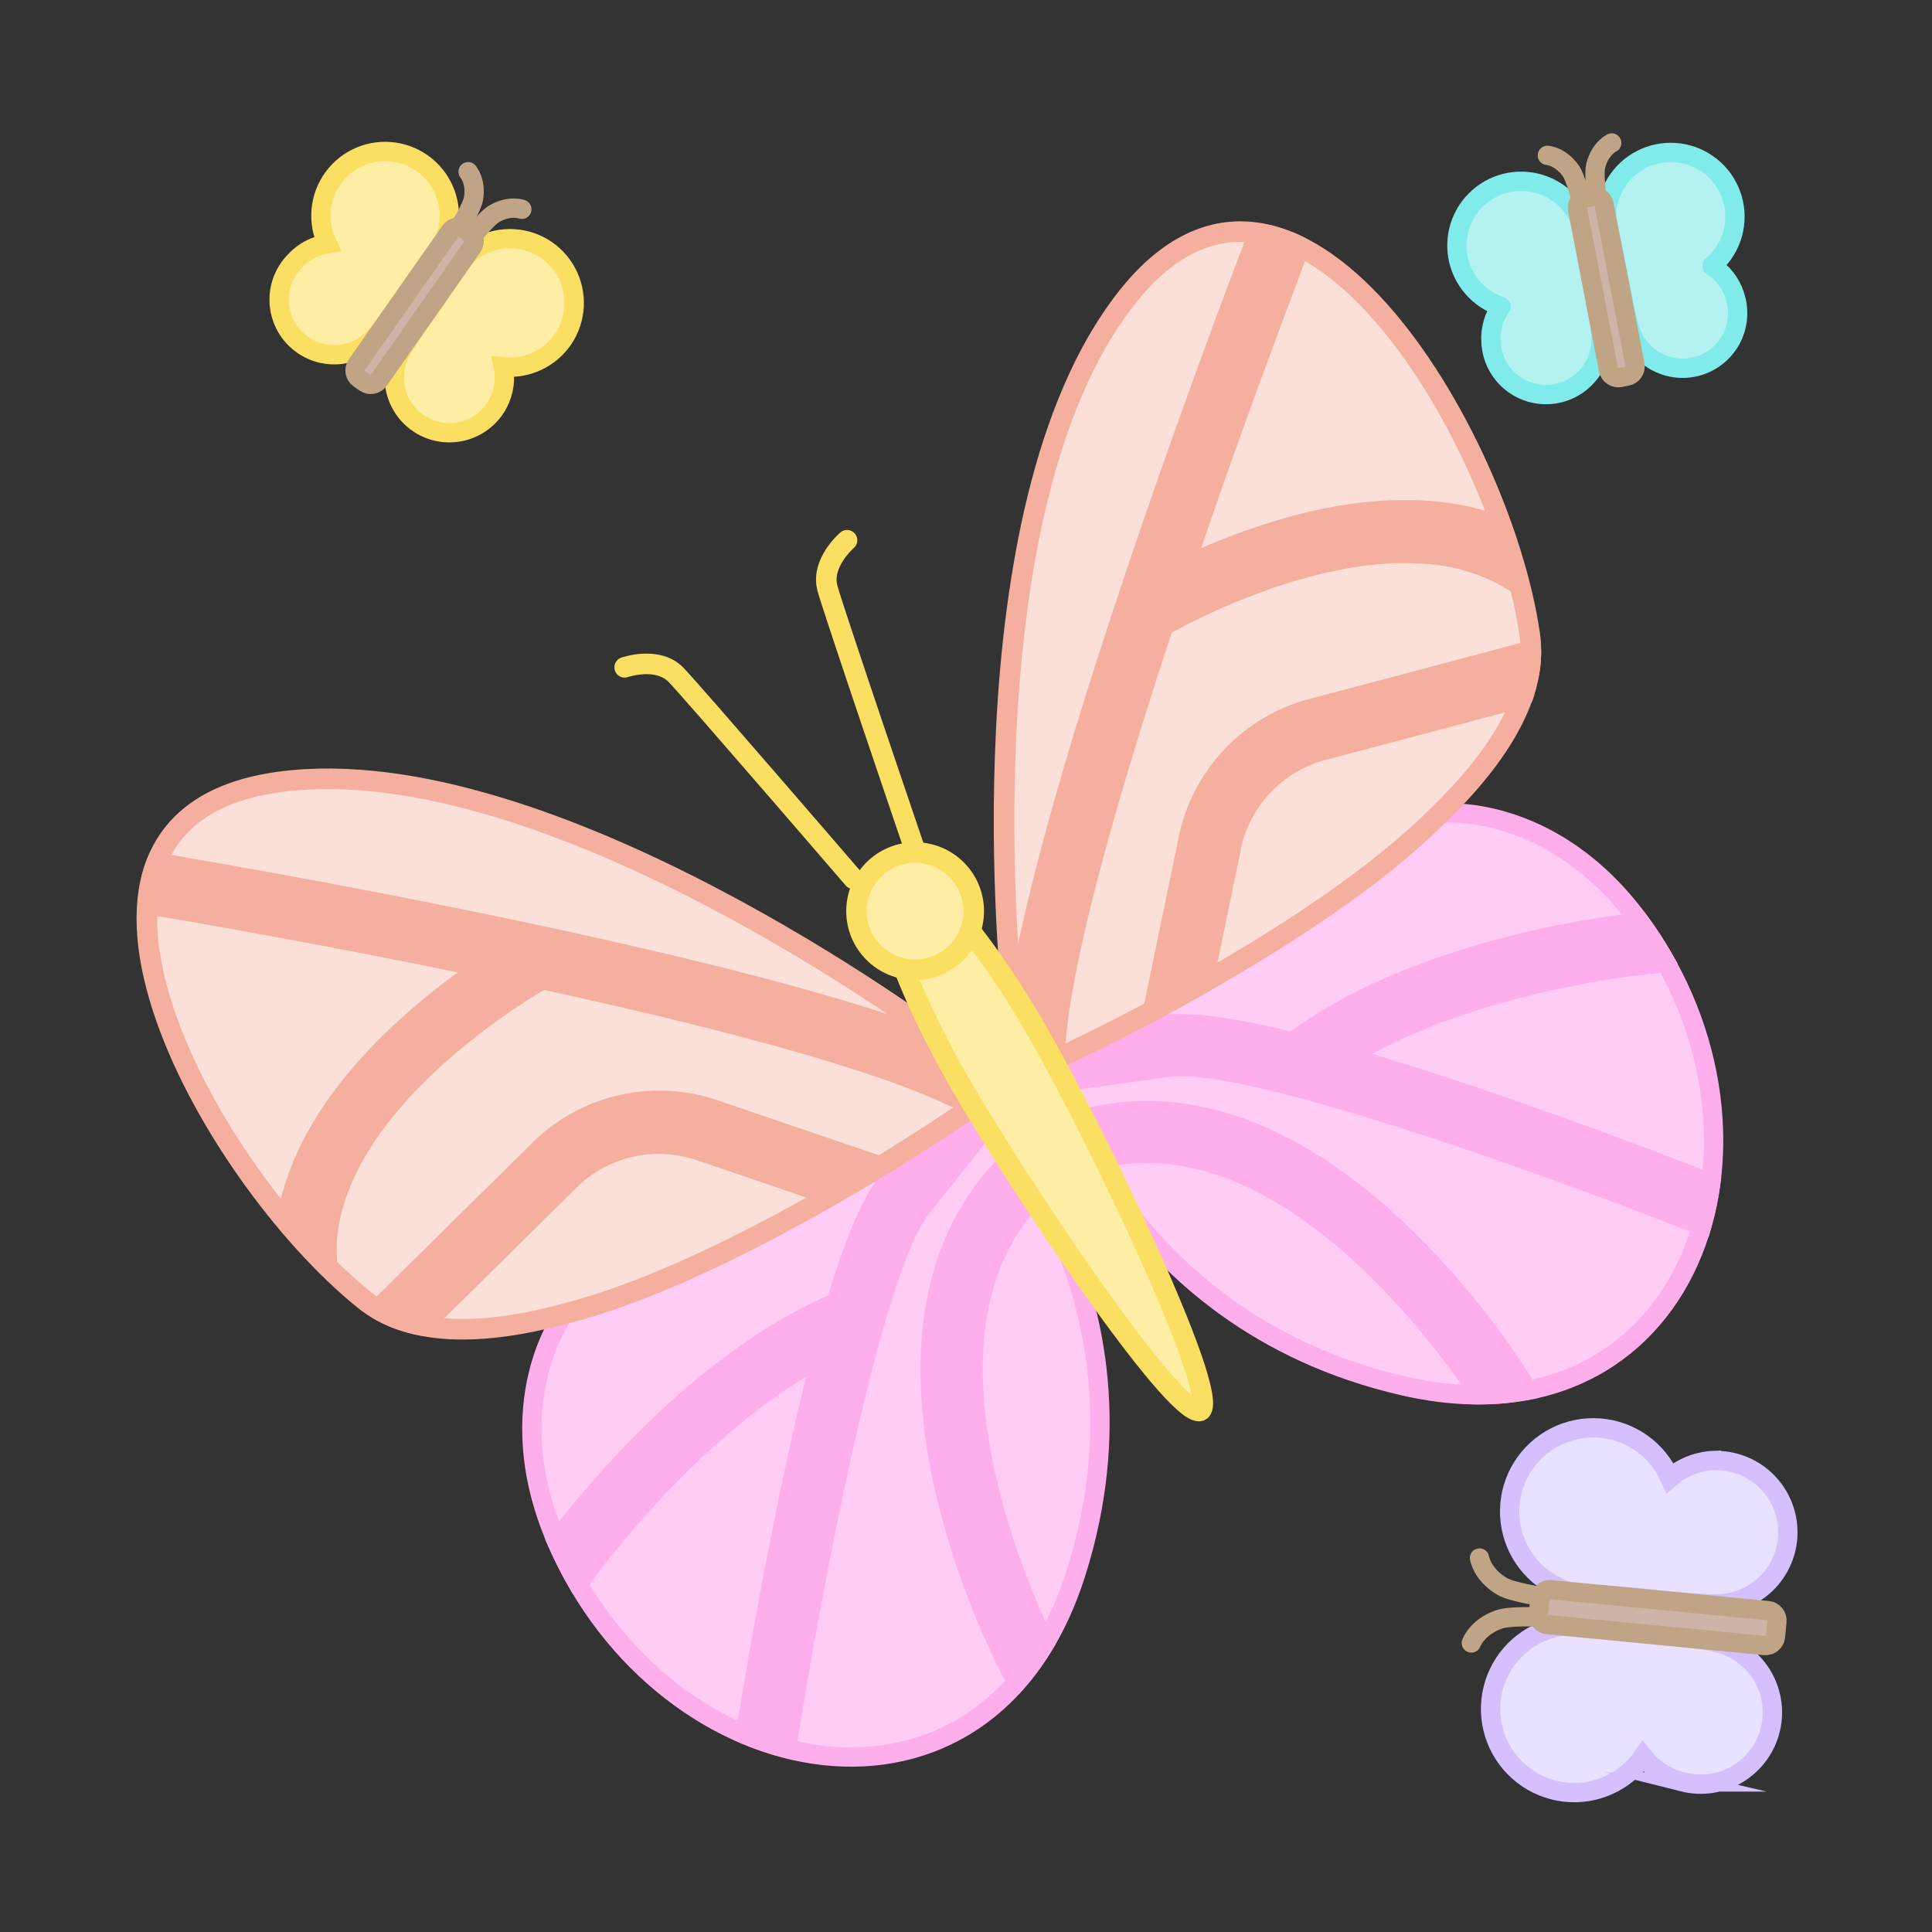 <svg width="64" height="64" viewBox="0 0 64 64" fill="none" xmlns="http://www.w3.org/2000/svg">
<rect x="0" y="0" width="64" height="64" fill="#333333" stroke="none"/>
<path d="M16.507 13.348C16.697 12.98 16.756 12.558 16.674 12.152C17.059 12.192 17.448 12.127 17.798 11.962C18.149 11.798 18.448 11.54 18.663 11.219C18.879 10.896 19.002 10.522 19.02 10.135C19.038 9.748 18.951 9.364 18.766 9.023C18.582 8.682 18.309 8.398 17.975 8.201C17.641 8.005 17.26 7.903 16.873 7.907C16.486 7.91 16.107 8.02 15.777 8.223C15.447 8.426 15.179 8.716 15.002 9.06C14.732 9.583 13.586 11.054 13.265 11.675C13.155 11.888 13.088 12.12 13.068 12.359C13.048 12.598 13.075 12.838 13.148 13.066C13.295 13.527 13.62 13.911 14.05 14.133C14.479 14.354 14.98 14.396 15.441 14.249C15.902 14.102 16.285 13.778 16.507 13.348Z" fill="#FDEDA5" stroke="#FBDF63" stroke-width="0.64" stroke-miterlimit="10"/>
<path d="M9.778 8.64C10.059 8.336 10.435 8.136 10.844 8.074C10.675 7.726 10.604 7.339 10.639 6.953C10.674 6.568 10.813 6.199 11.042 5.887C11.271 5.575 11.58 5.331 11.937 5.182C12.294 5.033 12.685 4.983 13.068 5.04C13.45 5.096 13.811 5.256 14.11 5.502C14.408 5.748 14.634 6.07 14.763 6.435C14.892 6.8 14.919 7.193 14.842 7.572C14.764 7.951 14.584 8.302 14.322 8.586C13.921 9.016 12.932 10.596 12.46 11.109C12.301 11.296 12.105 11.449 11.886 11.559C11.666 11.668 11.427 11.733 11.181 11.748C10.936 11.762 10.691 11.728 10.459 11.646C10.228 11.563 10.016 11.435 9.835 11.269C9.654 11.102 9.509 10.901 9.408 10.678C9.307 10.454 9.252 10.212 9.247 9.966C9.242 9.721 9.286 9.477 9.377 9.249C9.469 9.021 9.605 8.814 9.778 8.64Z" fill="#FDEDA5" stroke="#FBDF63" stroke-width="0.64" stroke-miterlimit="10"/>
<path d="M12.551 12.594L15.648 8.172C15.752 8.023 15.716 7.818 15.567 7.714L15.376 7.579C15.227 7.475 15.022 7.511 14.917 7.66L11.82 12.082C11.716 12.231 11.752 12.436 11.9 12.54L12.092 12.675C12.241 12.779 12.446 12.743 12.551 12.594Z" fill="#CEB4A7" stroke="#BFA586" stroke-width="0.64" stroke-miterlimit="10"/>
<path d="M17.287 6.934C17.287 6.934 16.892 6.781 16.378 7.077C16.122 7.222 15.676 7.802 15.676 7.802" stroke="#BFA586" stroke-width="0.64" stroke-miterlimit="10" stroke-linecap="round"/>
<path d="M15.507 5.688C15.507 5.688 15.785 6.007 15.684 6.584C15.634 6.872 15.242 7.492 15.242 7.492" stroke="#BFA586" stroke-width="0.64" stroke-miterlimit="10" stroke-linecap="round"/>
<path d="M57.456 9.757C57.324 9.365 57.062 9.029 56.713 8.806C57.01 8.558 57.232 8.233 57.358 7.867C57.483 7.501 57.506 7.107 57.425 6.729C57.343 6.351 57.16 6.002 56.895 5.72C56.63 5.438 56.293 5.234 55.921 5.129C55.548 5.024 55.154 5.023 54.781 5.126C54.408 5.229 54.07 5.431 53.803 5.711C53.537 5.992 53.352 6.34 53.268 6.717C53.184 7.095 53.206 7.489 53.329 7.855C53.517 8.415 53.777 10.261 54 10.927C54.073 11.158 54.191 11.372 54.349 11.557C54.505 11.741 54.698 11.893 54.914 12.002C55.13 12.112 55.366 12.177 55.607 12.194C55.849 12.212 56.092 12.181 56.321 12.103C56.551 12.026 56.763 11.903 56.944 11.743C57.126 11.583 57.274 11.388 57.38 11.17C57.485 10.952 57.546 10.715 57.559 10.473C57.572 10.232 57.537 9.989 57.456 9.761V9.757Z" fill="#B3F2F0" stroke="#81EBEB" stroke-width="0.64" stroke-linejoin="round"/>
<path d="M49.39 11.313C49.366 10.899 49.484 10.49 49.726 10.153C49.358 10.032 49.03 9.814 48.778 9.52C48.525 9.227 48.357 8.871 48.292 8.489C48.227 8.108 48.268 7.716 48.409 7.355C48.55 6.995 48.787 6.68 49.094 6.445C49.401 6.209 49.766 6.061 50.151 6.018C50.535 5.975 50.925 6.037 51.276 6.198C51.628 6.36 51.929 6.614 52.147 6.934C52.365 7.253 52.492 7.627 52.514 8.013C52.547 8.602 52.992 10.412 53.032 11.109C53.05 11.351 53.02 11.594 52.943 11.824C52.867 12.055 52.745 12.267 52.585 12.449C52.425 12.632 52.23 12.78 52.012 12.887C51.794 12.993 51.557 13.055 51.315 13.068C51.073 13.082 50.83 13.047 50.602 12.966C50.373 12.884 50.163 12.758 49.984 12.595C49.805 12.431 49.66 12.234 49.558 12.014C49.456 11.793 49.399 11.555 49.39 11.313Z" fill="#B3F2F0" stroke="#81EBEB" stroke-width="0.64" stroke-linejoin="round"/>
<path d="M54.159 12.075L53.137 6.774C53.102 6.595 52.93 6.479 52.752 6.513L52.522 6.557C52.343 6.592 52.226 6.764 52.261 6.943L53.283 12.244C53.317 12.422 53.489 12.539 53.668 12.505L53.898 12.46C54.076 12.426 54.193 12.254 54.159 12.075Z" fill="#CEB4A7" stroke="#BFA586" stroke-width="0.64" stroke-miterlimit="10"/>
<path d="M53.39 4.736C53.39 4.736 53.006 4.913 52.862 5.487C52.79 5.772 52.894 6.496 52.894 6.496" stroke="#BFA586" stroke-width="0.64" stroke-miterlimit="10" stroke-linecap="round"/>
<path d="M51.259 5.147C51.259 5.147 51.68 5.169 52.027 5.649C52.199 5.884 52.371 6.597 52.371 6.597" stroke="#BFA586" stroke-width="0.64" stroke-miterlimit="10" stroke-linecap="round"/>
<path d="M56.781 48.38C56.242 48.401 55.726 48.606 55.319 48.96C55.117 48.498 54.793 48.1 54.382 47.808C53.971 47.517 53.488 47.343 52.985 47.306C52.482 47.268 51.979 47.369 51.529 47.596C51.079 47.824 50.7 48.17 50.432 48.597C50.164 49.024 50.018 49.516 50.009 50.02C50 50.524 50.129 51.021 50.381 51.458C50.634 51.894 51.001 52.253 51.442 52.496C51.884 52.74 52.383 52.858 52.887 52.838C53.655 52.809 56.056 53.165 56.967 53.13C57.592 53.099 58.179 52.823 58.602 52.362C59.024 51.9 59.248 51.291 59.223 50.665C59.199 50.04 58.929 49.45 58.472 49.022C58.015 48.595 57.408 48.365 56.782 48.383L56.781 48.38Z" fill="#E9E1FF" stroke="#D4C0FF" stroke-width="0.64" stroke-miterlimit="10"/>
<path d="M55.756 59.03C55.23 58.907 54.762 58.609 54.43 58.184C54.144 58.599 53.75 58.928 53.29 59.135C52.831 59.343 52.324 59.422 51.823 59.363C51.323 59.303 50.848 59.109 50.45 58.8C50.051 58.491 49.745 58.079 49.563 57.609C49.382 57.139 49.332 56.628 49.419 56.132C49.506 55.635 49.727 55.172 50.058 54.791C50.389 54.411 50.817 54.128 51.296 53.974C51.776 53.819 52.289 53.797 52.78 53.912C53.527 54.088 55.953 54.196 56.84 54.405C57.148 54.472 57.44 54.599 57.699 54.78C57.958 54.961 58.178 55.191 58.346 55.458C58.515 55.725 58.628 56.023 58.681 56.334C58.733 56.645 58.723 56.963 58.65 57.27C58.578 57.578 58.446 57.867 58.26 58.123C58.075 58.378 57.84 58.594 57.571 58.758C57.301 58.922 57.001 59.03 56.689 59.077C56.377 59.123 56.059 59.107 55.753 59.03H55.756Z" fill="#E9E1FF" stroke="#D4C0FF" stroke-width="0.64" stroke-miterlimit="10"/>
<path d="M58.567 53.354L51.37 52.661C51.189 52.644 51.028 52.776 51.011 52.957L50.962 53.458C50.945 53.638 51.077 53.799 51.258 53.816L58.456 54.51C58.637 54.527 58.797 54.395 58.815 54.214L58.863 53.713C58.88 53.532 58.748 53.371 58.567 53.354Z" fill="#CEB4A7" stroke="#BFA586" stroke-width="0.64" stroke-miterlimit="10"/>
<path d="M49.011 51.611C49.011 51.611 49.091 52.155 49.755 52.549C50.083 52.742 51.027 52.879 51.027 52.879" stroke="#BFA586" stroke-width="0.64" stroke-miterlimit="10" stroke-linecap="round"/>
<path d="M48.74 54.426C48.74 54.426 48.923 53.906 49.65 53.647C50.008 53.519 50.962 53.565 50.962 53.565" stroke="#BFA586" stroke-width="0.64" stroke-miterlimit="10" stroke-linecap="round"/>
<path d="M32.357 36.557C30.416 37.9 28.404 39.139 26.33 40.269C23.916 41.59 21.133 42.904 18.692 43.521C18.692 43.521 16.456 46.465 18.436 51.052C21.991 59.3 32.72 61.395 35.652 52.083C38.585 42.771 32.357 36.557 32.357 36.557Z" fill="#FFCCF5" stroke="#FFAEEC" stroke-width="0.64" stroke-miterlimit="10"/>
<path d="M18.432 51.048C19.393 49.768 23.096 45.103 27.696 43.149C28.29 41.159 28.848 39.836 29.394 39.154L30.437 37.841C31.63 37.073 32.357 36.561 32.357 36.561C32.357 36.561 32.544 36.746 32.836 37.101L30.508 40.033C28.802 42.181 26.727 53.608 26.071 57.825C26.066 57.857 26.059 57.887 26.049 57.918C25.586 57.799 25.132 57.646 24.691 57.459C24.809 56.716 25.372 53.246 26.142 49.545C26.505 47.802 26.856 46.273 27.195 44.958C22.824 47.309 19.404 52.119 19.359 52.182C19.3 52.268 19.222 52.339 19.131 52.391L19.116 52.398C18.863 51.961 18.634 51.511 18.432 51.048Z" fill="#FFAEEC" stroke="#FFAEEC" stroke-width="0.64" stroke-miterlimit="10"/>
<path d="M33.452 38.446L33.654 38.19C33.904 38.559 34.166 38.985 34.435 39.47C29.85 43.926 33.718 52.597 34.615 54.432C34.353 54.871 34.054 55.286 33.719 55.672C33.644 55.613 33.582 55.538 33.536 55.454C32.524 53.477 31.762 51.381 31.267 49.216C30.226 44.566 30.98 40.84 33.452 38.446Z" fill="#FFAEEC" stroke="#FFAEEC" stroke-width="0.64" stroke-miterlimit="10"/>
<path d="M9.284 25.898C18.199 24.721 31.118 34.386 31.118 34.386L32.357 36.562L32.32 36.589C30.389 37.92 28.39 39.15 26.33 40.271C23.916 41.592 21.133 42.907 18.692 43.524C16.044 44.236 13.612 44.307 12.06 43.054C6.849 38.848 0.369 27.072 9.284 25.898Z" fill="#FBDFD9" stroke="#F4AF9F" stroke-width="0.681" stroke-miterlimit="10"/>
<path d="M8.475 29.156H8.451L8.131 29.098L8.065 29.087L7.794 29.038L7.722 29.025L7.468 28.977L7.39 28.964L7.172 28.926L7.076 28.909L6.881 28.874L6.802 28.864L6.622 28.833L6.536 28.818L6.359 28.787L6.298 28.777L6.137 28.749L6.066 28.737L5.932 28.709L5.868 28.698L5.187 28.582C5.146 28.688 5.109 28.795 5.075 28.905V28.913C5.061 28.961 5.047 29.011 5.034 29.06C5.034 29.068 5.034 29.075 5.034 29.083C5.022 29.136 5.009 29.189 4.997 29.243C4.973 29.354 4.954 29.468 4.937 29.582V29.601V29.617C4.931 29.663 4.926 29.709 4.919 29.756V29.791L4.904 29.961L5.046 29.985H5.064L5.169 30.003H5.197L5.325 30.025H5.356L5.776 30.097H5.792L6.014 30.135L6.094 30.149L6.286 30.184L6.382 30.2L6.585 30.235L6.696 30.256L6.952 30.3L7.02 30.312L7.376 30.376L7.451 30.389L7.742 30.441L7.895 30.468L8.137 30.513L8.309 30.544L8.553 30.588L8.73 30.62L9.017 30.673L9.169 30.701L9.581 30.776C11.42 31.118 13.654 31.544 16.008 32.038C14.97 32.737 13.993 33.522 13.086 34.383C12.675 34.778 12.299 35.175 11.957 35.574C11.792 35.768 11.634 35.962 11.483 36.156L11.468 36.177C11.406 36.256 11.347 36.337 11.289 36.417L11.218 36.513C11.164 36.589 11.111 36.664 11.059 36.74L10.986 36.847C10.937 36.923 10.887 36.998 10.839 37.073C10.82 37.102 10.803 37.13 10.786 37.16C10.698 37.299 10.615 37.44 10.536 37.58C10.512 37.623 10.486 37.667 10.463 37.708C10.428 37.77 10.396 37.836 10.363 37.897L10.281 38.057C10.252 38.116 10.224 38.176 10.195 38.235C10.167 38.294 10.14 38.354 10.115 38.414C10.089 38.474 10.066 38.523 10.043 38.577C10.007 38.661 9.974 38.746 9.941 38.833C9.921 38.884 9.902 38.934 9.884 38.985C9.851 39.075 9.819 39.166 9.79 39.255C9.776 39.3 9.763 39.343 9.749 39.383C9.726 39.457 9.704 39.532 9.683 39.606C9.672 39.651 9.659 39.696 9.648 39.74C9.628 39.817 9.609 39.895 9.593 39.973C9.584 40.012 9.575 40.051 9.567 40.09C9.544 40.201 9.522 40.314 9.504 40.425C9.504 40.425 9.504 40.433 9.504 40.437C9.613 40.565 9.723 40.693 9.833 40.821C9.942 40.949 10.051 41.065 10.16 41.184L10.168 41.194C10.276 41.312 10.385 41.427 10.492 41.54L10.5 41.548C10.61 41.663 10.72 41.774 10.83 41.884V41.873C10.823 41.772 10.819 41.672 10.816 41.572V41.484C10.816 41.392 10.816 41.298 10.816 41.206C10.816 41.195 10.816 41.184 10.816 41.173C10.816 41.072 10.83 40.97 10.842 40.869C10.842 40.841 10.848 40.814 10.852 40.786C10.864 40.698 10.876 40.609 10.892 40.522C10.892 40.508 10.892 40.493 10.898 40.479C10.916 40.379 10.938 40.279 10.961 40.181C10.967 40.156 10.972 40.132 10.979 40.106C11.001 40.021 11.024 39.934 11.049 39.85L11.061 39.806C11.091 39.707 11.123 39.608 11.158 39.51C11.166 39.491 11.172 39.47 11.18 39.45C11.212 39.363 11.245 39.277 11.28 39.194C11.284 39.18 11.29 39.166 11.296 39.153C11.336 39.054 11.379 38.956 11.424 38.858L11.445 38.816C11.486 38.731 11.529 38.642 11.573 38.551C11.573 38.54 11.584 38.528 11.591 38.518C11.64 38.419 11.694 38.322 11.749 38.226L11.762 38.203C11.815 38.112 11.868 38.021 11.925 37.93L11.94 37.905C12.062 37.71 12.19 37.52 12.324 37.333L12.336 37.317C12.471 37.128 12.613 36.943 12.761 36.763C14.809 34.235 17.776 32.539 17.974 32.434C23.276 33.586 28.79 34.984 31.56 36.31C31.663 36.359 31.778 36.383 31.892 36.379C32.007 36.375 32.119 36.343 32.219 36.286L31.278 34.638C25.883 32.462 14.252 30.199 8.475 29.156Z" fill="#F4AF9F" stroke="#F4AF9F" stroke-width="0.681" stroke-linejoin="round"/>
<path d="M18.01 37.965L17.992 37.983L15.779 40.166L12.528 43.375C12.601 43.419 12.675 43.459 12.75 43.496L12.809 43.525C12.886 43.562 12.963 43.598 13.042 43.631C13.123 43.665 13.205 43.695 13.287 43.724L13.349 43.744C13.43 43.772 13.513 43.798 13.598 43.821H13.612L13.799 43.868H13.808L13.991 43.908L18.966 38.995C19.537 38.471 20.241 38.115 21 37.964C21.76 37.814 22.547 37.875 23.274 38.142H23.287L27.511 39.583C28.085 39.255 28.625 38.935 29.122 38.632L23.745 36.8C22.774 36.451 21.726 36.375 20.715 36.58C19.703 36.786 18.768 37.265 18.01 37.965Z" fill="#F4AF9F" stroke="#F4AF9F" stroke-width="0.681" stroke-linejoin="round"/>
<path d="M34.768 35.18C36.91 34.189 38.998 33.084 41.023 31.871C43.388 30.463 45.933 28.732 47.705 26.943C47.705 26.943 51.378 26.514 54.323 30.544C59.623 37.796 55.98 48.103 46.469 45.904C36.959 43.705 34.768 35.18 34.768 35.18Z" fill="#FFCCF5" stroke="#FFAEEC" stroke-width="0.64" stroke-miterlimit="10"/>
<path d="M54.323 30.544C52.728 30.718 46.835 31.542 42.815 34.511C40.799 34.012 39.374 33.825 38.51 33.946L36.846 34.177C35.583 34.817 34.766 35.184 34.766 35.184C34.766 35.184 34.832 35.44 34.989 35.87L38.701 35.358C41.417 34.974 52.315 38.994 56.284 40.574C56.314 40.586 56.344 40.596 56.375 40.603C56.508 40.141 56.606 39.671 56.67 39.195C55.968 38.92 52.694 37.642 49.118 36.425C47.432 35.852 45.939 35.379 44.638 35.004C48.883 32.433 54.764 31.932 54.84 31.922C54.945 31.915 55.046 31.884 55.136 31.831L55.15 31.822C54.899 31.381 54.623 30.954 54.323 30.544Z" fill="#FFAEEC" stroke="#FFAEEC" stroke-width="0.64" stroke-miterlimit="10"/>
<path d="M35.842 37.079L35.52 37.125C35.711 37.527 35.943 37.974 36.223 38.448C42.391 36.761 47.895 44.496 49.023 46.2C49.533 46.2 50.043 46.154 50.545 46.064C50.531 45.968 50.499 45.877 50.449 45.795C49.261 43.92 47.845 42.2 46.234 40.675C42.75 37.411 39.158 36.169 35.842 37.079Z" fill="#FFAEEC" stroke="#FFAEEC" stroke-width="0.64" stroke-miterlimit="10"/>
<path d="M37.304 9.891C31.763 16.973 33.527 33.009 33.527 33.009L34.768 35.185L34.809 35.166C36.937 34.179 39.011 33.081 41.023 31.876C43.388 30.468 45.933 28.737 47.705 26.948C49.668 25.028 50.963 22.98 50.673 21.001C49.7 14.372 42.846 2.808 37.304 9.891Z" fill="#FBDFD9" stroke="#F4AF9F" stroke-width="0.681" stroke-miterlimit="10"/>
<path d="M40.523 10.848L40.531 10.825L40.644 10.52L40.667 10.459C40.699 10.371 40.731 10.284 40.763 10.203L40.789 10.136C40.818 10.055 40.848 9.975 40.877 9.897L40.905 9.824L40.982 9.617L41.017 9.526C41.04 9.462 41.063 9.398 41.086 9.34L41.116 9.261L41.18 9.089L41.211 9.007L41.275 8.84C41.283 8.819 41.289 8.8 41.297 8.781C41.317 8.727 41.337 8.677 41.355 8.627L41.38 8.562C41.397 8.516 41.413 8.474 41.43 8.434L41.453 8.374C41.568 8.069 41.653 7.85 41.699 7.734C41.81 7.752 41.922 7.775 42.033 7.802H42.047L42.195 7.841L42.217 7.848L42.376 7.896C42.485 7.932 42.592 7.972 42.7 8.017H42.709H42.718L42.732 8.023L42.86 8.078L42.893 8.094C42.944 8.117 42.995 8.141 43.047 8.167C43.039 8.188 43.021 8.234 42.995 8.301L42.989 8.318L42.951 8.417L42.942 8.443C42.926 8.48 42.911 8.522 42.894 8.571L42.883 8.6C42.84 8.713 42.789 8.846 42.732 8.999V9.014L42.651 9.225C42.642 9.249 42.632 9.275 42.623 9.301C42.601 9.359 42.578 9.421 42.554 9.484L42.519 9.575L42.448 9.767C42.435 9.802 42.422 9.837 42.408 9.873C42.379 9.951 42.348 10.031 42.317 10.115L42.294 10.179L42.166 10.519L42.139 10.591C42.106 10.68 42.071 10.773 42.037 10.867L41.982 11.013C41.953 11.089 41.925 11.166 41.897 11.245C41.877 11.297 41.856 11.352 41.837 11.408L41.75 11.642L41.688 11.809C41.655 11.899 41.622 11.991 41.589 12.083L41.534 12.224L41.388 12.617C40.748 14.374 39.98 16.517 39.212 18.793C40.342 18.256 41.514 17.814 42.718 17.472C43.266 17.319 43.798 17.196 44.316 17.105C44.572 17.061 44.82 17.024 45.059 16.993H45.086L45.384 16.961L45.502 16.95L45.778 16.928L45.906 16.92C45.997 16.92 46.087 16.91 46.176 16.908H46.277C46.443 16.908 46.605 16.908 46.766 16.908H46.915C46.986 16.908 47.058 16.912 47.13 16.919L47.308 16.929L47.505 16.946L47.701 16.966C47.76 16.966 47.819 16.979 47.877 16.988C47.968 17 48.058 17.014 48.147 17.029L48.307 17.057C48.402 17.074 48.496 17.093 48.589 17.114L48.717 17.144C48.792 17.164 48.868 17.182 48.942 17.202L49.07 17.239C49.147 17.261 49.224 17.285 49.299 17.31L49.413 17.347C49.522 17.384 49.628 17.422 49.733 17.463H49.744C49.8 17.623 49.855 17.783 49.907 17.942V17.952C49.959 18.107 50.007 18.263 50.055 18.417V18.43C50.102 18.582 50.145 18.734 50.183 18.884V18.895V18.902C50.226 19.054 50.267 19.206 50.311 19.358H50.3C50.217 19.3 50.134 19.246 50.044 19.194L49.969 19.148C49.889 19.1 49.809 19.055 49.727 19.012L49.697 18.997C49.607 18.949 49.514 18.906 49.422 18.869L49.347 18.835C49.264 18.799 49.182 18.766 49.099 18.734C49.084 18.734 49.072 18.724 49.057 18.719C48.962 18.684 48.865 18.652 48.768 18.622L48.697 18.6C48.611 18.574 48.524 18.55 48.441 18.528L48.396 18.517C48.295 18.492 48.194 18.469 48.091 18.45L48.028 18.437C47.938 18.421 47.847 18.405 47.755 18.392L47.711 18.385C47.606 18.371 47.5 18.358 47.392 18.348H47.345C47.248 18.339 47.15 18.331 47.052 18.326H47.013C46.903 18.326 46.792 18.317 46.681 18.314H46.655C46.55 18.314 46.444 18.314 46.337 18.314H46.308C46.079 18.314 45.85 18.334 45.621 18.354H45.6C45.368 18.375 45.138 18.404 44.908 18.439C41.687 18.924 38.727 20.614 38.531 20.731C36.828 25.882 35.233 31.343 34.97 34.403C34.96 34.517 34.922 34.627 34.86 34.724C34.798 34.821 34.714 34.901 34.614 34.958L33.708 33.313C34.529 27.523 38.485 16.357 40.523 10.848Z" fill="#F4AF9F" stroke="#F4AF9F" stroke-width="0.681" stroke-linejoin="round"/>
<path d="M43.268 23.535L43.292 23.529L46.298 22.732L50.714 21.56C50.714 21.643 50.714 21.728 50.704 21.816C50.704 21.838 50.704 21.86 50.704 21.882C50.697 21.967 50.688 22.052 50.677 22.138C50.664 22.223 50.649 22.309 50.632 22.394C50.632 22.414 50.623 22.436 50.618 22.456C50.6 22.541 50.581 22.625 50.558 22.712V22.719C50.541 22.781 50.523 22.847 50.504 22.904C50.505 22.907 50.505 22.91 50.504 22.913C50.486 22.972 50.465 23.031 50.445 23.091L43.685 24.883C42.94 25.108 42.271 25.534 41.753 26.115C41.234 26.695 40.887 27.408 40.748 28.174C40.748 28.174 40.748 28.184 40.748 28.188L39.842 32.563C39.268 32.891 38.718 33.193 38.206 33.468L39.358 27.907C39.546 26.889 40.01 25.944 40.7 25.173C41.39 24.402 42.278 23.835 43.268 23.535Z" fill="#F4AF9F" stroke="#F4AF9F" stroke-width="0.681" stroke-linejoin="round"/>
<path d="M34.421 34.27C32.465 30.846 30.286 28.399 29.511 28.739L29.497 28.75C29.491 28.752 29.485 28.755 29.48 28.758C28.793 29.255 29.794 32.373 31.749 35.798C33.705 39.223 38.889 46.934 39.751 46.739C39.756 46.736 39.76 46.732 39.765 46.728C39.771 46.727 39.777 46.725 39.783 46.721C40.384 46.074 36.377 37.696 34.421 34.27Z" fill="#FDEDA5" stroke="#FBDF63" stroke-width="0.681" stroke-miterlimit="10"/>
<path d="M30.314 32.124C31.387 32.124 32.256 31.255 32.256 30.183C32.256 29.11 31.387 28.241 30.314 28.241C29.242 28.241 28.373 29.11 28.373 30.183C28.373 31.255 29.242 32.124 30.314 32.124Z" fill="#FDEDA5" stroke="#FBDF63" stroke-width="0.681" stroke-miterlimit="10"/>
<path d="M20.693 22.106C20.693 22.106 21.791 21.722 22.401 22.362C23.012 23.002 28.274 29.112 28.274 29.112" stroke="#FBDF63" stroke-width="0.681" stroke-miterlimit="10" stroke-linecap="round"/>
<path d="M28.059 17.897C28.059 17.897 27.175 18.65 27.413 19.498C27.651 20.347 30.252 27.987 30.252 27.987" stroke="#FBDF63" stroke-width="0.681" stroke-miterlimit="10" stroke-linecap="round"/>
</svg>
